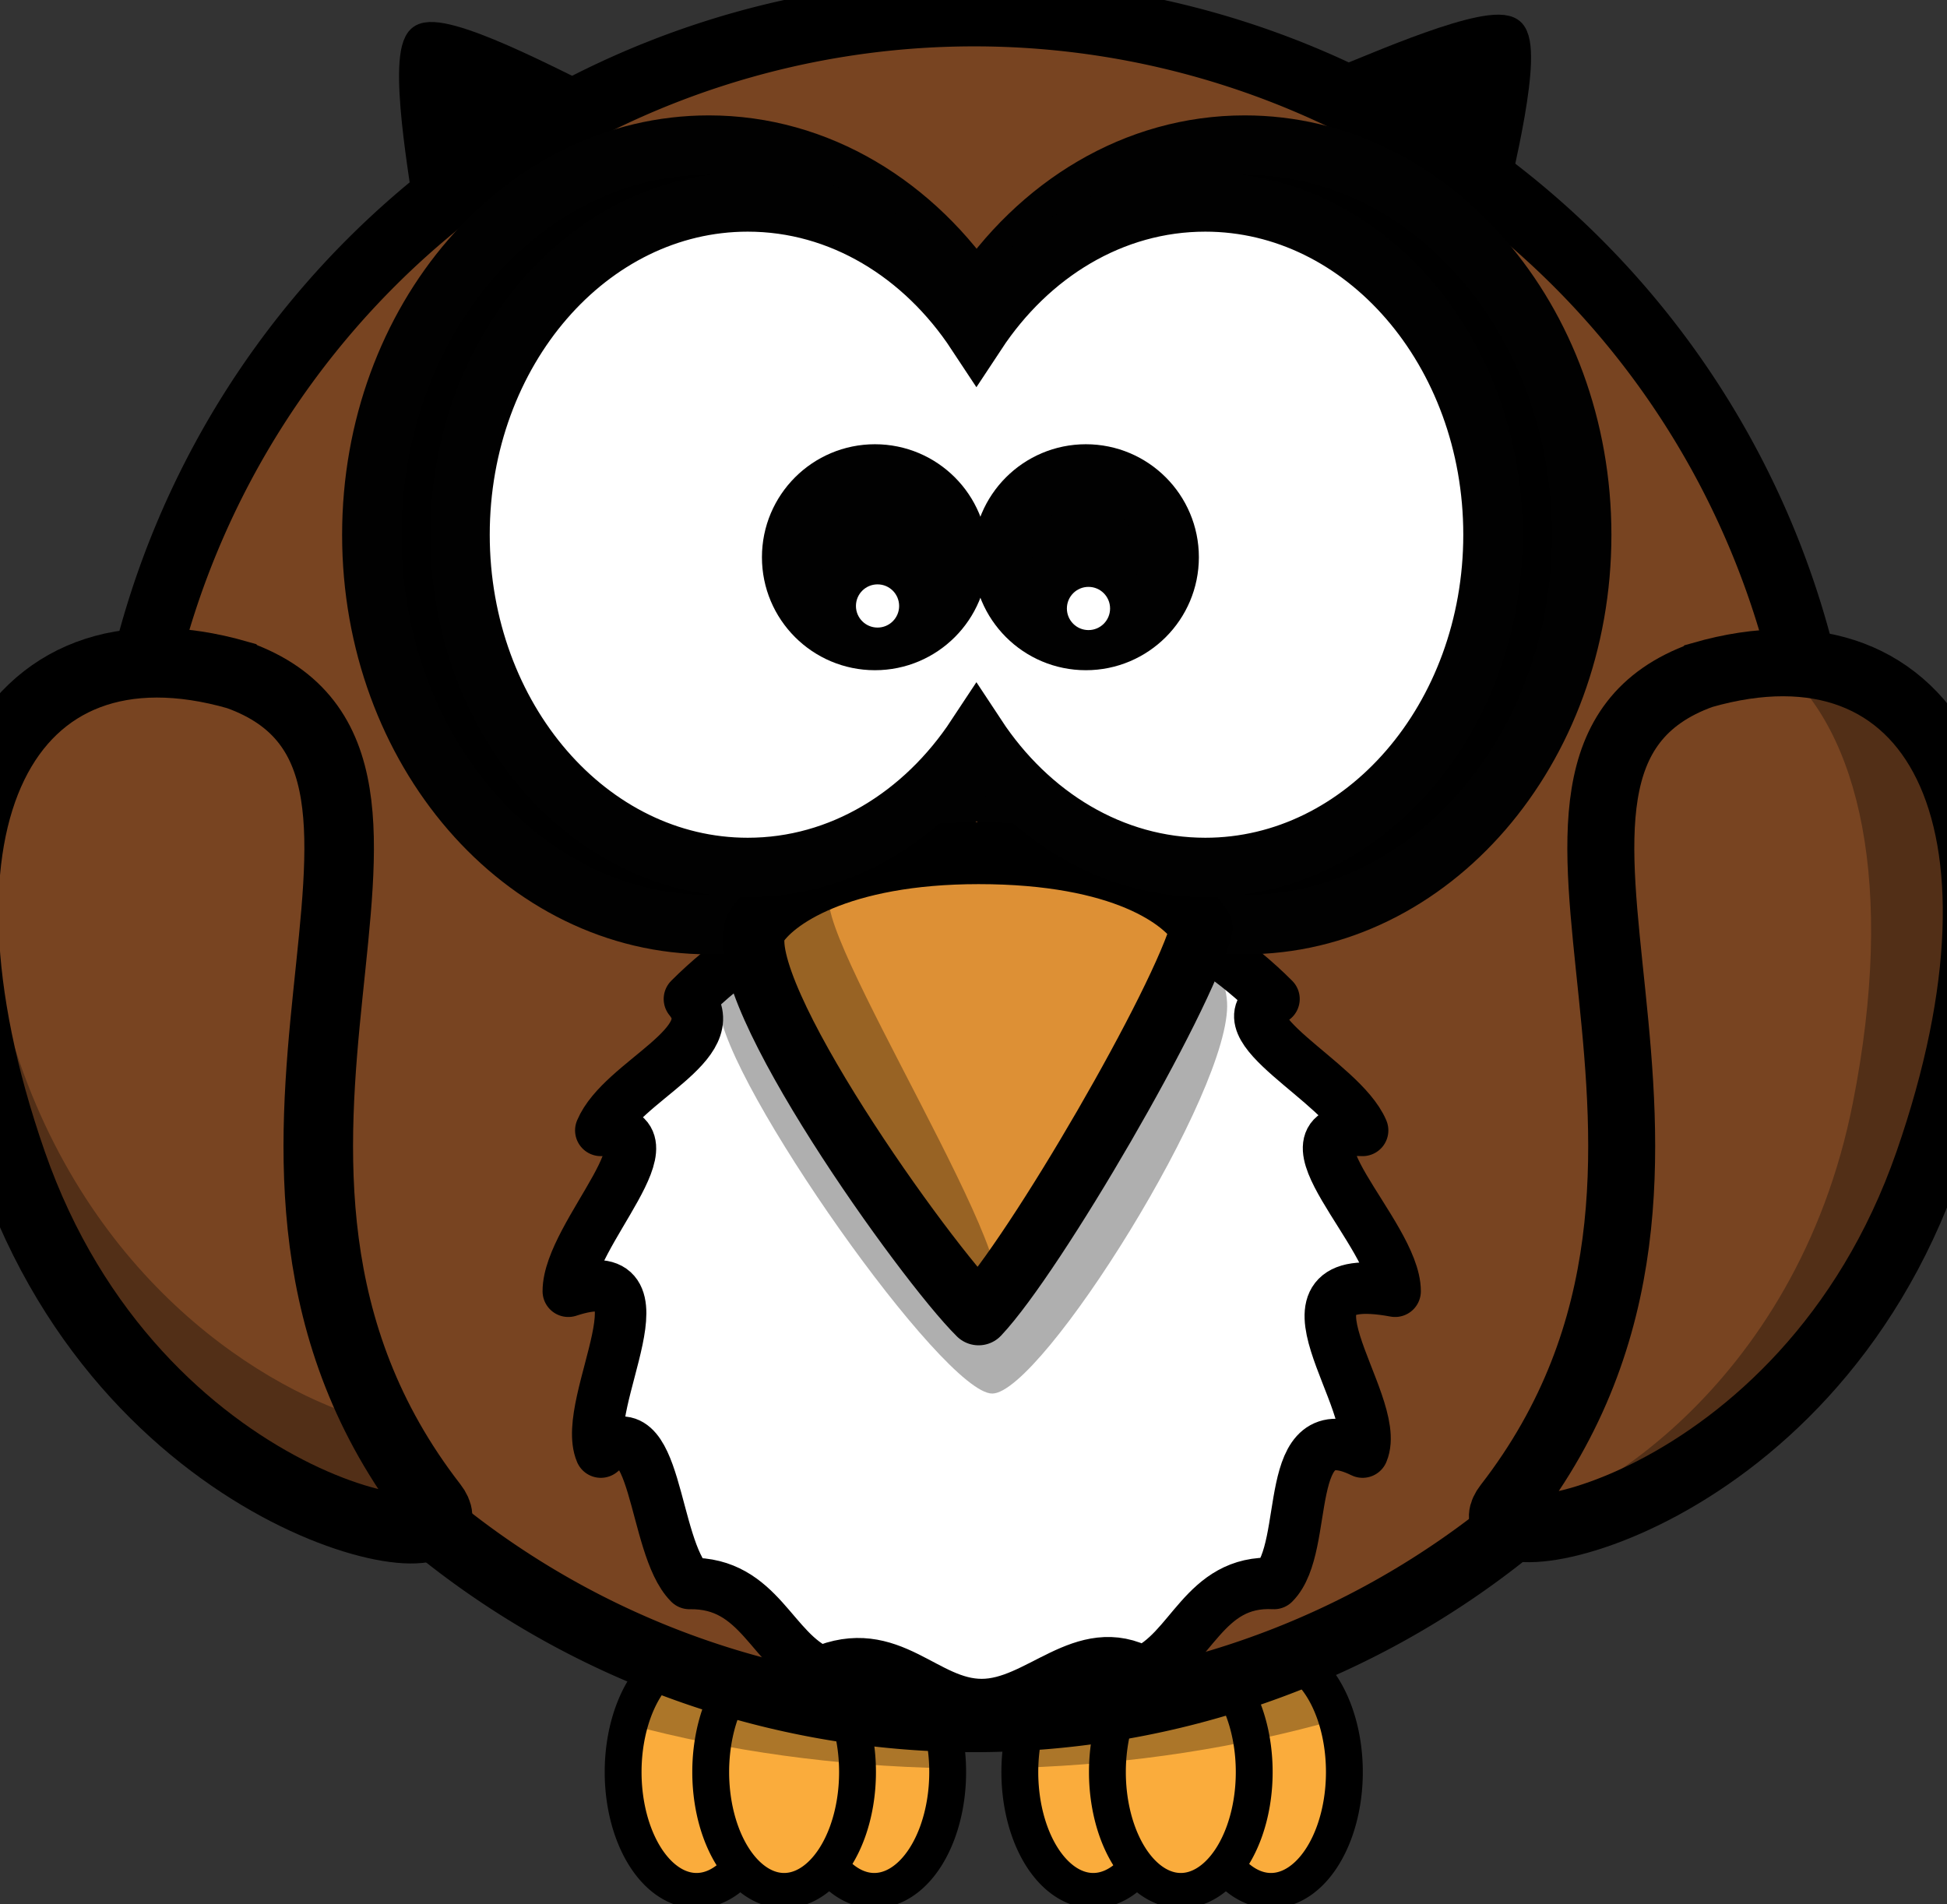 <?xml version="1.0" encoding="UTF-8" standalone="no"?>
<!-- Created with Inkscape (http://www.inkscape.org/) -->

<svg
   xmlns:dc="http://purl.org/dc/elements/1.1/"
   xmlns:cc="http://creativecommons.org/ns#"
   xmlns:rdf="http://www.w3.org/1999/02/22-rdf-syntax-ns#"
   xmlns:svg="http://www.w3.org/2000/svg"
   xmlns="http://www.w3.org/2000/svg"
   xmlns:xlink="http://www.w3.org/1999/xlink"
   xmlns:sodipodi="http://sodipodi.sourceforge.net/DTD/sodipodi-0.dtd"
   xmlns:inkscape="http://www.inkscape.org/namespaces/inkscape"
   version="1.0"
   width="377.916"
   height="369.676"
   id="svg2"
   inkscape:version="0.48.0 r9654"
   sodipodi:docname="lemmling_Cartoon_owl.svg">
  <rect width="100%" height="100%" fill="#333333" stroke="none"/>
  <sodipodi:namedview
     pagecolor="#ffffff"
     bordercolor="#666666"
     borderopacity="1"
     objecttolerance="10"
     gridtolerance="10"
     guidetolerance="10"
     inkscape:pageopacity="0"
     inkscape:pageshadow="2"
     inkscape:window-width="1366"
     inkscape:window-height="706"
     id="namedview40"
     showgrid="false"
     inkscape:zoom="0.70710678"
     inkscape:cx="155.85216"
     inkscape:cy="263.06923"
     inkscape:window-x="-8"
     inkscape:window-y="-8"
     inkscape:window-maximized="1"
     inkscape:current-layer="layer1" />
  <defs
     id="defs4">
    <linearGradient
       id="linearGradient4098">
      <stop
         id="stop4100"
         style="stop-color:#ffb142;stop-opacity:1"
         offset="0" />
      <stop
         id="stop4104"
         style="stop-color:#c87600;stop-opacity:1"
         offset="1" />
    </linearGradient>
    <linearGradient
       x1="346.237"
       y1="537.414"
       x2="359.472"
       y2="537.414"
       id="linearGradient3211"
       xlink:href="#linearGradient4098"
       gradientUnits="userSpaceOnUse"
       gradientTransform="matrix(0.641,0,0,0.778,125.373,117.529)" />
    <linearGradient
       x1="186.211"
       y1="354.022"
       x2="186.211"
       y2="362.278"
       id="linearGradient3327"
       xlink:href="#linearGradient4098"
       gradientUnits="userSpaceOnUse" />
    <linearGradient
       x1="195.754"
       y1="354.022"
       x2="195.754"
       y2="362.278"
       id="linearGradient3329"
       xlink:href="#linearGradient4098"
       gradientUnits="userSpaceOnUse" />
    <linearGradient
       x1="176.386"
       y1="354.022"
       x2="176.386"
       y2="362.278"
       id="linearGradient3331"
       xlink:href="#linearGradient4098"
       gradientUnits="userSpaceOnUse" />
    <linearGradient
       x1="229.439"
       y1="354.022"
       x2="229.439"
       y2="362.278"
       id="linearGradient3333"
       xlink:href="#linearGradient4098"
       gradientUnits="userSpaceOnUse" />
    <linearGradient
       x1="238.983"
       y1="354.022"
       x2="238.983"
       y2="362.278"
       id="linearGradient3335"
       xlink:href="#linearGradient4098"
       gradientUnits="userSpaceOnUse" />
    <linearGradient
       x1="219.614"
       y1="354.022"
       x2="219.614"
       y2="362.278"
       id="linearGradient3337"
       xlink:href="#linearGradient4098"
       gradientUnits="userSpaceOnUse" />
    <linearGradient
       x1="434.687"
       y1="-127.999"
       x2="443.741"
       y2="-127.999"
       id="path2391_2_"
       gradientUnits="userSpaceOnUse"
       gradientTransform="matrix(0.641,0,0,-0.778,-29.097,68.572)">
      <stop
         style="stop-color:#fbb045;stop-opacity:1"
         offset="0"
         id="stop372" />
      <stop
         style="stop-color:#c77829;stop-opacity:1"
         offset="1"
         id="stop374" />
    </linearGradient>
    <linearGradient
       inkscape:collect="always"
       xlink:href="#path2391_2_"
       id="linearGradient3137"
       gradientUnits="userSpaceOnUse"
       gradientTransform="matrix(0.641,0,0,-0.778,-29.097,68.572)"
       x1="434.687"
       y1="-127.999"
       x2="443.741"
       y2="-127.999" />
    <linearGradient
       inkscape:collect="always"
       xlink:href="#path2391_2_"
       id="linearGradient3947"
       gradientUnits="userSpaceOnUse"
       gradientTransform="matrix(0.641,0,0,-0.778,-29.097,68.572)"
       x1="434.687"
       y1="-127.999"
       x2="443.741"
       y2="-127.999" />
    <linearGradient
       inkscape:collect="always"
       xlink:href="#path2391_2_"
       id="linearGradient3950"
       gradientUnits="userSpaceOnUse"
       gradientTransform="matrix(0.641,0,0,-0.778,-29.097,68.572)"
       x1="434.687"
       y1="-127.999"
       x2="443.741"
       y2="-127.999" />
    <linearGradient
       inkscape:collect="always"
       xlink:href="#path2391_2_"
       id="linearGradient3953"
       gradientUnits="userSpaceOnUse"
       gradientTransform="matrix(0.641,0,0,-0.778,-29.097,68.572)"
       x1="434.687"
       y1="-127.999"
       x2="443.741"
       y2="-127.999" />
    <linearGradient
       inkscape:collect="always"
       xlink:href="#path2391_2_"
       id="linearGradient3956"
       gradientUnits="userSpaceOnUse"
       gradientTransform="matrix(0.641,0,0,-0.778,-29.097,68.572)"
       x1="434.687"
       y1="-127.999"
       x2="443.741"
       y2="-127.999" />
    <linearGradient
       inkscape:collect="always"
       xlink:href="#path2391_2_"
       id="linearGradient3959"
       gradientUnits="userSpaceOnUse"
       gradientTransform="matrix(0.641,0,0,-0.778,-29.097,68.572)"
       x1="434.687"
       y1="-127.999"
       x2="443.741"
       y2="-127.999" />
    <linearGradient
       inkscape:collect="always"
       xlink:href="#path2391_2_"
       id="linearGradient3962"
       gradientUnits="userSpaceOnUse"
       gradientTransform="matrix(0.641,0,0,-0.778,-29.097,68.572)"
       x1="434.687"
       y1="-127.999"
       x2="443.741"
       y2="-127.999" />
    <linearGradient
       inkscape:collect="always"
       xlink:href="#path2391_2_"
       id="linearGradient3965"
       gradientUnits="userSpaceOnUse"
       gradientTransform="matrix(0.641,0,0,-0.778,-29.097,68.572)"
       x1="434.687"
       y1="-127.999"
       x2="443.741"
       y2="-127.999" />
    <linearGradient
       inkscape:collect="always"
       xlink:href="#path2391_2_"
       id="linearGradient3968"
       gradientUnits="userSpaceOnUse"
       gradientTransform="matrix(0.641,0,0,-0.778,-29.097,68.572)"
       x1="434.687"
       y1="-127.999"
       x2="443.741"
       y2="-127.999" />
    <linearGradient
       inkscape:collect="always"
       xlink:href="#path2391_2_"
       id="linearGradient3971"
       gradientUnits="userSpaceOnUse"
       gradientTransform="matrix(0.641,0,0,-0.778,-29.097,68.572)"
       x1="434.687"
       y1="-127.999"
       x2="443.741"
       y2="-127.999" />
    <linearGradient
       inkscape:collect="always"
       xlink:href="#path2391_2_"
       id="linearGradient3974"
       gradientUnits="userSpaceOnUse"
       gradientTransform="matrix(0.641,0,0,-0.778,-29.097,68.572)"
       x1="434.687"
       y1="-127.999"
       x2="443.741"
       y2="-127.999" />
    <linearGradient
       inkscape:collect="always"
       xlink:href="#path2391_2_"
       id="linearGradient3977"
       gradientUnits="userSpaceOnUse"
       gradientTransform="matrix(0.641,0,0,-0.778,-29.097,68.572)"
       x1="434.687"
       y1="-127.999"
       x2="443.741"
       y2="-127.999" />
    <linearGradient
       inkscape:collect="always"
       xlink:href="#path2391_2_"
       id="linearGradient3980"
       gradientUnits="userSpaceOnUse"
       gradientTransform="matrix(-0.641,0,0,-0.778,531.823,68.572)"
       x1="434.687"
       y1="-127.999"
       x2="443.741"
       y2="-127.999" />
    <linearGradient
       inkscape:collect="always"
       xlink:href="#path2391_2_"
       id="linearGradient4015"
       gradientUnits="userSpaceOnUse"
       gradientTransform="matrix(-0.641,0,0,-0.778,433.148,69.613)"
       x1="434.687"
       y1="-127.999"
       x2="443.741"
       y2="-127.999" />
  </defs>
  <g
     transform="translate(-162.179,-366.202)"
     id="layer1">
    <path
       sodipodi:type="star"
       style="fill:#000000;fill-opacity:1;stroke:#000000;stroke-width:5.5;stroke-linecap:round;stroke-linejoin:round;stroke-miterlimit:4;stroke-opacity:1;stroke-dasharray:none"
       id="path3150-8"
       sodipodi:sides="3"
       sodipodi:cx="-150.47401"
       sodipodi:cy="-99.108482"
       sodipodi:r1="38.607189"
       sodipodi:r2="21.630121"
       sodipodi:arg1="0.22679885"
       sodipodi:arg2="1.2739964"
       inkscape:flatsided="false"
       inkscape:rounded="0.15"
       inkscape:randomized="0"
       d="m -112.856,-90.427 c -1.13,4.899 -26.485,10.533 -31.293,12.003 -4.808,1.47 -28.976,10.982 -32.653,7.554 -3.677,-3.428 4.121,-28.203 5.251,-33.102 1.13,-4.899 4.978,-30.585 9.785,-32.055 4.808,-1.47 22.364,17.67 26.041,21.099 3.677,3.428 23.999,19.603 22.868,24.502 z"
       transform="matrix(-0.999,0.05,-0.05,-0.999,275.242,310.445)"
       inkscape:transform-center-x="5.9757199"
       inkscape:transform-center-y="3.1472578" />
    <path
       sodipodi:type="star"
       style="fill:#000000;fill-opacity:1;stroke:#000000;stroke-width:5.5;stroke-linecap:round;stroke-linejoin:round;stroke-miterlimit:4;stroke-opacity:1;stroke-dasharray:none"
       id="path3150"
       sodipodi:sides="3"
       sodipodi:cx="-150.47401"
       sodipodi:cy="-99.108482"
       sodipodi:r1="38.607189"
       sodipodi:r2="21.630121"
       sodipodi:arg1="0.22679885"
       sodipodi:arg2="1.2739964"
       inkscape:flatsided="false"
       inkscape:rounded="0.15"
       inkscape:randomized="0"
       d="m -112.856,-90.427 c -1.13,4.899 -26.485,10.533 -31.293,12.003 -4.808,1.47 -28.976,10.982 -32.653,7.554 -3.677,-3.428 4.121,-28.203 5.251,-33.102 1.13,-4.899 4.978,-30.585 9.785,-32.055 4.808,-1.47 22.364,17.67 26.041,21.099 3.677,3.428 23.999,19.603 22.868,24.502 z"
       transform="matrix(0.945,-0.328,0.328,0.945,441.49,449.166)"
       inkscape:transform-center-x="-7.0022536"
       inkscape:transform-center-y="1.9215667" />
    <g
       id="g3938"
       style="fill:#faac3c;fill-opacity:1">
      <path
         style="opacity:1;fill:#faac3c;fill-opacity:1;fill-rule:nonzero;stroke:#000000;stroke-width:4.016;stroke-linecap:round;stroke-linejoin:round;stroke-miterlimit:4;stroke-dasharray:none;stroke-opacity:1"
         id="path3226"
         transform="matrix(1.781,0,0,1.705,-35.009,108.105)"
         d="M 214,353.128 A 8,13.5 0 1 1 198,353.128 A 8,13.5 0 1 1 214,353.128 z" />
      <path
         style="opacity:1;fill:#faac3c;fill-opacity:1;fill-rule:nonzero;stroke:#000000;stroke-width:4.016;stroke-linecap:round;stroke-linejoin:round;stroke-miterlimit:4;stroke-dasharray:none;stroke-opacity:1"
         id="path3228"
         transform="matrix(1.781,0,0,1.705,-69.509,108.105)"
         d="M 214,353.128 A 8,13.5 0 1 1 198,353.128 A 8,13.5 0 1 1 214,353.128 z" />
      <path
         style="opacity:1;fill:#faac3c;fill-opacity:1;fill-rule:nonzero;stroke:#000000;stroke-width:4.016;stroke-linecap:round;stroke-linejoin:round;stroke-miterlimit:4;stroke-dasharray:none;stroke-opacity:1"
         id="path3230"
         transform="matrix(1.781,0,0,1.705,-52.509,108.105)"
         d="M 214,353.128 A 8,13.5 0 1 1 198,353.128 A 8,13.5 0 1 1 214,353.128 z" />
      <path
         style="opacity:1;fill:#faac3c;fill-opacity:1;fill-rule:nonzero;stroke:#000000;stroke-width:4.016;stroke-linecap:round;stroke-linejoin:round;stroke-miterlimit:4;stroke-dasharray:none;stroke-opacity:1"
         id="path3224"
         transform="matrix(1.781,0,0,1.705,41.991,108.105)"
         d="M 214,353.128 A 8,13.5 0 1 1 198,353.128 A 8,13.5 0 1 1 214,353.128 z" />
      <path
         style="opacity:1;fill:#faac3c;fill-opacity:1;fill-rule:nonzero;stroke:#000000;stroke-width:4.016;stroke-linecap:round;stroke-linejoin:round;stroke-miterlimit:4;stroke-dasharray:none;stroke-opacity:1"
         id="path3220"
         transform="matrix(1.781,0,0,1.705,7.491,108.105)"
         d="M 214,353.128 A 8,13.5 0 1 1 198,353.128 A 8,13.5 0 1 1 214,353.128 z" />
      <path
         style="opacity:1;fill:#faac3c;fill-opacity:1;fill-rule:nonzero;stroke:#000000;stroke-width:4.016;stroke-linecap:round;stroke-linejoin:round;stroke-miterlimit:4;stroke-dasharray:none;stroke-opacity:1"
         id="path3222"
         transform="matrix(1.781,0,0,1.705,24.491,108.105)"
         d="M 214,353.128 A 8,13.5 0 1 1 198,353.128 A 8,13.5 0 1 1 214,353.128 z" />
    </g>
    <path
       d="M 135.25,321.125 C 129.444,321.125 124.47,326.755 122.25,334.812 C 141.221,339.887 162.064,342.847 183.969,343.25 C 183.67,330.965 177.426,321.125 169.75,321.125 C 166.449,321.125 163.417,322.952 161,326 C 158.583,322.952 155.551,321.125 152.25,321.125 C 149.064,321.125 146.124,322.83 143.75,325.688 C 141.376,322.83 138.436,321.125 135.25,321.125 z M 212.25,321.125 C 204.594,321.125 198.359,330.915 198.031,343.156 C 219.912,342.452 240.647,339.173 259.469,333.812 C 257.122,326.297 252.312,321.125 246.75,321.125 C 243.449,321.125 240.417,322.952 238,326 C 235.583,322.952 232.551,321.125 229.25,321.125 C 226.064,321.125 223.124,322.83 220.75,325.688 C 218.376,322.83 215.436,321.125 212.25,321.125 z"
       transform="translate(162.179,366.202)"
       id="path3250"
       style="opacity:1;fill:#000000;fill-opacity:0.314;fill-rule:nonzero;stroke:none;stroke-width:5;stroke-linecap:round;stroke-linejoin:miter;stroke-miterlimit:4;stroke-dasharray:none;stroke-opacity:1" />
    <path
       d="M 516.837,534.266 A 165.564,165.564 0 1 1 185.709,534.266 A 165.564,165.564 0 1 1 516.837,534.266 z"
       id="path2385"
       style="opacity:1;fill:#784421;fill-opacity:1;fill-rule:nonzero;stroke:#000000;stroke-width:13;stroke-linecap:round;stroke-linejoin:miter;stroke-miterlimit:4;stroke-dasharray:none;stroke-opacity:1" />
    <path
       d="M 418.632,583.054 C 395.249,578.71 416.649,602.14 413.064,610.612 C 398.89,603.643 404.291,626.715 397.881,633.124 C 385.737,632.475 383.841,644.721 375.369,648.307 C 365.132,642.627 357.584,653.875 347.811,653.875 C 338.037,653.875 332.254,643.068 320.252,648.307 C 311.78,644.721 309.885,632.916 297.74,633.124 C 291.331,626.715 292.32,602.319 282.558,610.612 C 278.972,602.14 295.519,576.945 276.989,583.054 C 276.989,573.281 296.62,555.144 282.558,555.496 C 286.143,547.024 304.125,540.716 297.74,532.983 C 310.559,520.165 328.264,512.233 347.811,512.233 C 367.357,512.233 385.063,520.165 397.881,532.983 C 388.408,537.628 409.478,547.024 413.064,555.496 C 397.237,554.703 418.632,573.281 418.632,583.054 z"
       transform="matrix(1.133,0,0,1.133,-41.339,-43.746)"
       id="path3167"
       style="fill:#ffffff;fill-opacity:1;fill-rule:nonzero;stroke:#000000;stroke-width:8.824;stroke-linecap:round;stroke-linejoin:round;stroke-miterlimit:4;stroke-opacity:1;stroke-dasharray:none" />
    <path
       d="m 208.367,497.247 c 48.111,17.3 -14.163,94.143 37.819,161.192 9.608,12.393 -57.868,2.091 -81.723,-66.585 -23.198,-66.786 -1.132,-107.539 43.904,-94.607 z"
       id="path3169"
       style="fill:#784421;fill-opacity:1;fill-rule:evenodd;stroke:#000000;stroke-width:13.5;stroke-linecap:butt;stroke-linejoin:miter;stroke-miterlimit:4;stroke-opacity:1;stroke-dasharray:none"
       inkscape:connector-curvature="0" />
    <path
       d="m 492.543,497.247 c -48.111,17.3 14.163,94.143 -37.819,161.192 -9.608,12.393 57.868,2.091 81.723,-66.585 23.198,-66.786 1.132,-107.539 -43.904,-94.607 z"
       id="path3800"
       style="fill:#784421;fill-opacity:1;fill-rule:evenodd;stroke:#000000;stroke-width:13;stroke-linecap:butt;stroke-linejoin:miter;stroke-miterlimit:4;stroke-opacity:1;stroke-dasharray:none"
       inkscape:connector-curvature="0" />
    <path
       d="m 508.301,494.858 c -0.413,-6e-4 -0.832,0.021 -1.25,0.031 16.212,13.065 23.073,43.297 14.781,85.344 -11.023,55.895 -53.577,80.008 -67.719,81.281 4.592,6.526 60.971,-8.126 82.344,-69.656 20.299,-58.438 5.921,-96.95 -28.156,-97 z"
       id="path3200"
       style="fill:#000000;fill-opacity:0.314;fill-rule:evenodd;stroke:none"
       inkscape:connector-curvature="0" />
    <path
       d="m 156.692,527.046 c -3.452,16.506 -1.299,38.673 7.781,64.812 23.855,68.676 91.327,78.987 81.719,66.594 -4.109,-5.3 -7.52,-10.675 -10.312,-16.062 -18.951,-4.541 -54.048,-24.376 -69.906,-70.031 -5.88,-16.927 -8.854,-32.18 -9.281,-45.312 z m 71.281,6.344 c -0.883,8.536 -1.856,17.612 -2.281,27.125 0.993,-9.791 2.079,-18.941 2.281,-27.125 z"
       id="path3205"
       style="fill:#000000;fill-opacity:0.314;fill-rule:evenodd;stroke:none"
       inkscape:connector-curvature="0" />
    <path
       inkscape:connector-curvature="0"
       id="path2387_1_"
       style="stroke:#010101;stroke-width:11.533;stroke-linecap:round"
       d="m 299.763,394.367 c -36.1,0 -65.414,33.895 -65.414,75.661 0,41.763 29.313,75.658 65.414,75.658 21.206,0 40.033,-11.714 51.981,-29.85 11.951,18.144 30.813,29.85 52.033,29.85 36.095,0 65.414,-33.895 65.414,-75.658 0,-41.766 -29.319,-75.661 -65.414,-75.661 -21.215,0 -40.082,11.709 -52.033,29.85 -11.948,-18.124 -30.772,-29.85 -51.981,-29.85 z" />
    <g
       id="g368"
       transform="matrix(2.883,0,0,2.883,-375.293,90.655)">
      <path
         inkscape:connector-curvature="0"
         id="path3407_1_"
         style="fill:#010101;fill-opacity:0.314"
         d="m 252.129,150.489 c -8.455,0 -17.645,7.951 -17.278,12.972 0.366,5.021 15.073,25.946 18.381,25.946 3.308,0 16.175,-20.506 15.809,-26.364 -0.369,-5.861 -11.397,-12.975 -16.912,-12.555 z" />
      <linearGradient
         gradientTransform="matrix(0.641,0,0,-0.778,-29.097,68.572)"
         gradientUnits="userSpaceOnUse"
         id="linearGradient3289"
         y2="-127.999"
         x2="443.741"
         y1="-127.999"
         x1="434.687">
        <stop
           id="stop3291"
           offset="0"
           style="stop-color:#fbb045;stop-opacity:1" />
        <stop
           id="stop3293"
           offset="1"
           style="stop-color:#c77829;stop-opacity:1" />
      </linearGradient>
      <path
         style="fill:#dd9035;fill-opacity:1;stroke:#000000;stroke-width:4.162;stroke-linecap:round;stroke-linejoin:round;stroke-miterlimit:4;stroke-opacity:1"
         inkscape:transform-center-y="10.690356"
         d="m 252.314,184.078 c -3.583,-3.544 -16.641,-21.777 -15.021,-26.018 1.129,-1.956 5.653,-5.034 15.021,-5.034 9.716,0 13.892,3.078 15.022,5.034 -1.278,4.875 -11.232,22.005 -15.022,26.018 z"
         id="path4019"
         inkscape:connector-curvature="0"
         sodipodi:nodetypes="ccscc" />
    </g>
    <g
       id="g377"
       transform="matrix(2.883,0,0,2.883,-374.793,78.155)">
      <path
         inkscape:connector-curvature="0"
         id="path2387_4_"
         style="fill:#ffffff;stroke:#010101;stroke-width:4;stroke-linecap:round"
         d="m 236.598,113.51 c -10.689,0 -19.371,10.037 -19.371,22.405 0,12.368 8.682,22.405 19.371,22.405 6.281,0 11.855,-3.47 15.394,-8.839 3.539,5.374 9.125,8.839 15.409,8.839 10.688,0 19.371,-10.037 19.371,-22.405 0,-12.368 -8.683,-22.405 -19.371,-22.405 -6.283,0 -11.87,3.467 -15.409,8.839 -3.538,-5.367 -9.114,-8.839 -15.394,-8.839 z" />
      <g
         id="g380">
        <path
           inkscape:connector-curvature="0"
           id="path2411_1_"
           style="fill:#010101;stroke:#010101;stroke-width:4;stroke-linecap:round"
           d="m 250.768,137.432 c 0,3.097 -2.511,5.607 -5.607,5.607 -3.098,0 -5.608,-2.511 -5.608,-5.607 0,-3.097 2.511,-5.608 5.608,-5.608 3.096,0 5.607,2.51 5.607,5.608 z" />
        <path
           inkscape:connector-curvature="0"
           id="path3341_1_"
           style="fill:#ffffff"
           d="m 246.79,140.714 c 0,0.803 -0.65,1.454 -1.454,1.454 -0.803,0 -1.454,-0.651 -1.454,-1.454 0,-0.804 0.651,-1.455 1.454,-1.455 0.804,0 1.454,0.651 1.454,1.455 z" />
      </g>
      <g
         id="g384">
        <path
           inkscape:connector-curvature="0"
           id="path3301_1_"
           style="fill:#010101;stroke:#010101;stroke-width:4;stroke-linecap:round"
           d="m 264.97,137.432 c 0,3.097 -2.511,5.607 -5.607,5.607 -3.098,0 -5.608,-2.511 -5.608,-5.607 0,-3.097 2.511,-5.608 5.608,-5.608 3.096,0 5.607,2.51 5.607,5.608 z" />
        <path
           inkscape:connector-curvature="0"
           id="path3343_1_"
           style="fill:#ffffff"
           d="m 260.992,140.883 c 0,0.803 -0.65,1.454 -1.454,1.454 -0.804,0 -1.454,-0.651 -1.454,-1.454 0,-0.804 0.65,-1.455 1.454,-1.455 0.804,0 1.454,0.651 1.454,1.455 z" />
      </g>
    </g>
    <path
       d="m 323.631,539.615 -13.514,9.415 c 10.558,22.042 19.61,47.265 44.07,69.307 11.114,-0.833 -36.67,-74.389 -30.556,-78.722 z"
       id="path3200-8"
       style="fill:#000000;fill-opacity:0.314;fill-rule:evenodd;stroke:none"
       inkscape:connector-curvature="0"
       sodipodi:nodetypes="cccc" />
  </g>
</svg>

